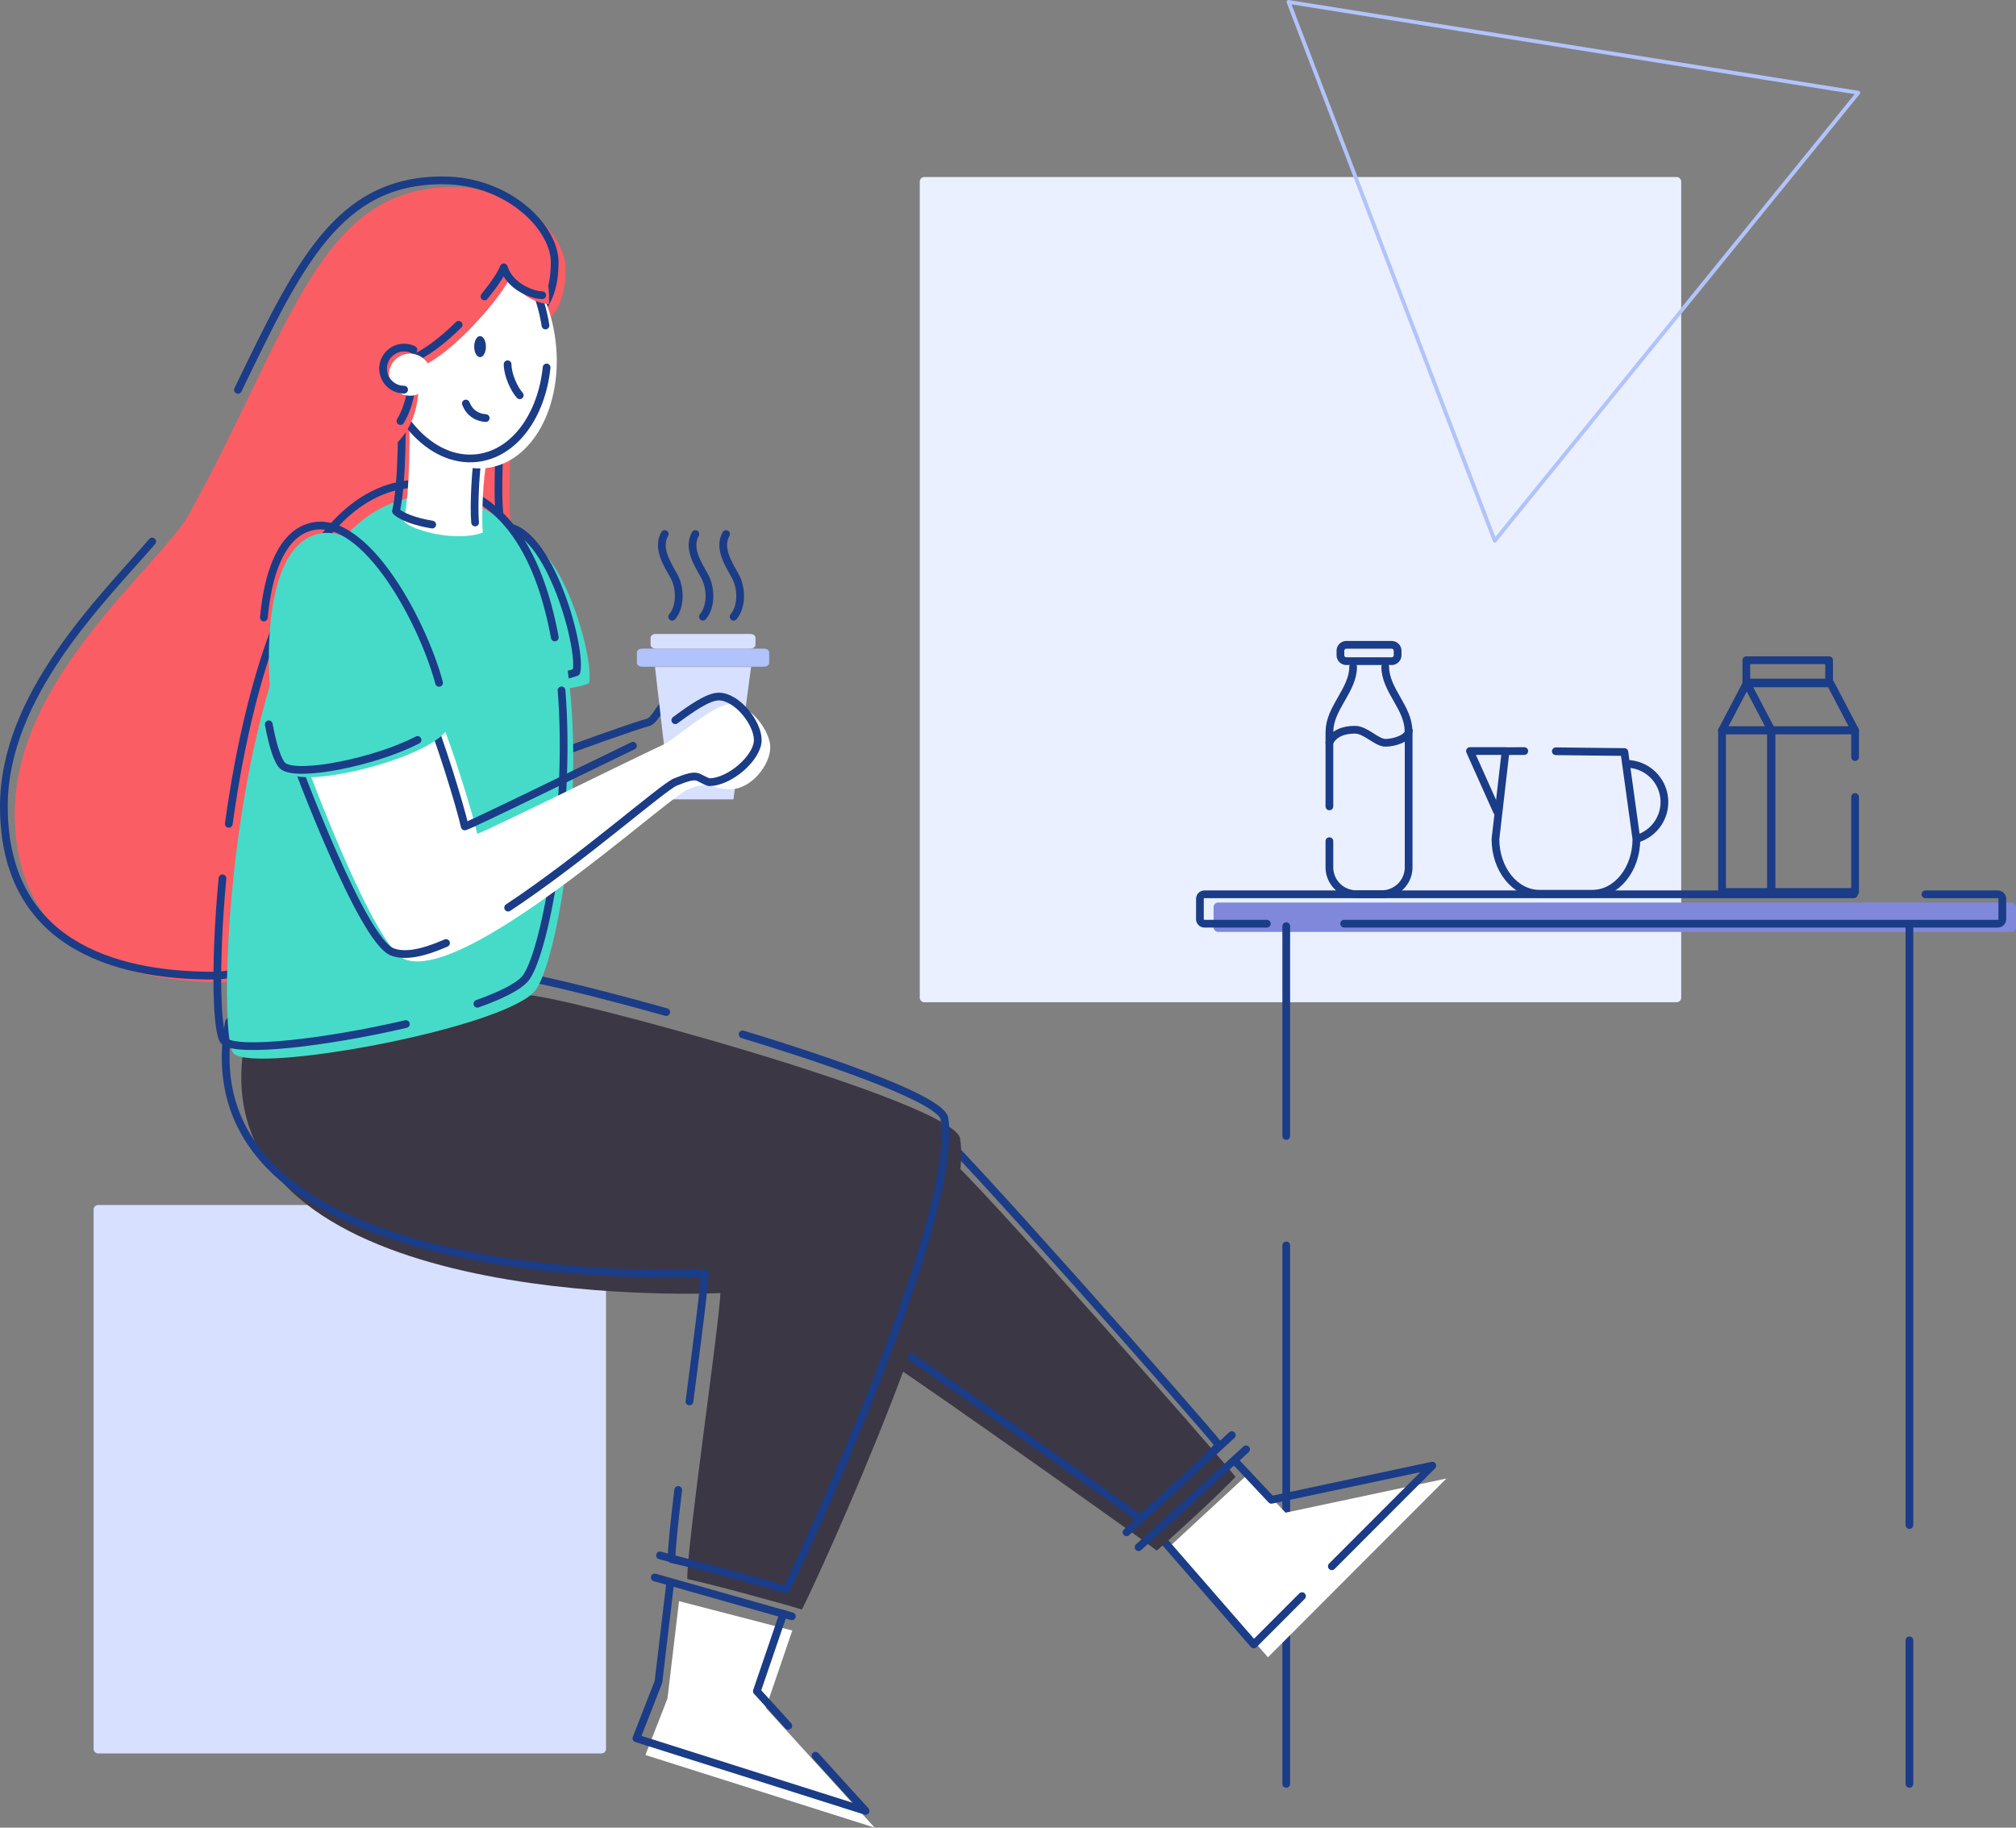 <svg xmlns="http://www.w3.org/2000/svg" viewBox="0 0 5216.14 4728.99">
<rect x="0" y="0" width="5216.14" height="4728.99" fill="#808080" stroke="none"/>
<defs>
<style>.cls-1{fill:#eaf0ff;}.cls-1,.cls-10,.cls-11,.cls-3,.cls-5,.cls-6,.cls-7,.cls-8,.cls-9{fill-rule:evenodd;}.cls-2,.cls-4{fill:none;stroke-linecap:round;stroke-linejoin:round;}.cls-2{stroke:#b2c3fb;stroke-width:10px;}.cls-3{fill:#8088dc;}.cls-4{stroke:#1b3c87;stroke-width:20px;}.cls-5{fill:#fff;}.cls-6{fill:#d7e0ff;}.cls-7{fill:#b2c3fb;}.cls-8{fill:#3c3744;}.cls-9{fill:#fb5d64;}.cls-10{fill:#46dbc9;}.cls-11{fill:#1b3c87;}</style></defs><title>drawkit-grape-pack-illustration-5</title><g id="Layer_2" data-name="Layer 2"><g id="Layer_1-2" data-name="Layer 1"><path class="cls-1" d="M2391.68,458.06H4338a11.9,11.9,0,0,1,11.9,11.91V2581.42a11.9,11.9,0,0,1-11.9,11.9H2391.68a11.9,11.9,0,0,1-11.89-11.9V470A11.9,11.9,0,0,1,2391.68,458.06Z"/><path class="cls-2" d="M3867.43,1399.1,3333.85,5,4808,240Z"/><path class="cls-3" d="M3151.92,2335.27H5204.24a11.9,11.9,0,0,1,11.9,11.9v52.26a11.9,11.9,0,0,1-11.9,11.91H3151.92a11.91,11.91,0,0,1-11.91-11.91v-52.26A11.91,11.91,0,0,1,3151.92,2335.27Z"/><path class="cls-4" d="M3277.81,2390.11H3116.55a11.9,11.9,0,0,1-11.91-11.9v-52.27a11.9,11.9,0,0,1,11.91-11.9H4796.68"/><path class="cls-4" d="M4981.85,2314h187a11.92,11.92,0,0,1,11.91,11.9v52.27a11.92,11.92,0,0,1-11.91,11.9h-1691"/><path class="cls-4" d="M3328,3222.45V4615.81"/><path class="cls-4" d="M3328,2396.43v543"/><path class="cls-5" d="M3029,3999.09l251.62,289.2,461.89-462.64-416.39,88.44-95.22-101.51"/><path class="cls-5" d="M1756.89,4143,1727,4395l-57.1,146.14,593,187.81-281.33-309.77L2049.94,4219"/><path class="cls-4" d="M1434.46,1954.16c25.36-10.63,216.19-79,241-84.48s36.33-67,85.53-70.67"/><path class="cls-6" d="M1694.71,1725.83h248.63l-45.62,342.52H1734.31Z"/><path class="cls-7" d="M1661.22,1678.36h315.61c7.38,0,13.37,4.36,13.37,9.72v27.28c0,5.37-6,9.72-13.37,9.72H1661.22c-7.38,0-13.37-4.35-13.37-9.72v-27.28C1647.85,1682.72,1653.84,1678.36,1661.22,1678.36Z"/><path class="cls-6" d="M1696.69,1640.32h244.67c7.38,0,13.37,4.35,13.37,9.72v18.43c0,5.37-6,9.72-13.37,9.72H1696.69c-7.37,0-13.36-4.35-13.36-9.72V1650C1683.33,1644.67,1689.32,1640.32,1696.69,1640.32Z"/><path class="cls-4" d="M1719.8,1381.79c-20,35.29,4.86,75.16,23.27,107.7s17.84,80.65-3.8,106.32"/><path class="cls-4" d="M1799.19,1381.79c-20,35.29,4.88,75.16,23.27,107.7s17.87,80.65-3.79,106.32"/><path class="cls-4" d="M1878.61,1381.79c-20,35.29,4.86,75.16,23.26,107.7s17.85,80.65-3.79,106.32"/><path class="cls-6" d="M254.1,3118h1302a11.9,11.9,0,0,1,11.9,11.91V4525.16a11.9,11.9,0,0,1-11.9,11.91H254.1a11.91,11.91,0,0,1-11.91-11.91V3129.91A11.91,11.91,0,0,1,254.1,3118Z"/><path class="cls-4" d="M3445.94,4052.81l260-260.42-416.38,88.44-95.2-101.51"/><path class="cls-4" d="M2992.43,3965.83,3244.06,4255l124.73-124.94"/><path class="cls-8" d="M2310,3531.69c78.27,49.79,649,453.36,682.89,480.51,43.2-36.72,166.91-151.07,203.85-190.77-33.91-45.8-697.31-796.71-735.89-818.28S2231.72,3481.89,2310,3531.69Z"/><path class="cls-4" d="M2914.72,3964.81l272.41-251.41"/><path class="cls-4" d="M2945.92,4003.41,3224,3750.16"/><path class="cls-4" d="M2267,3449.66c78.28,49.79,649,453.36,682.88,480.52,43.2-36.73,166.91-151.07,203.87-190.78-33.92-45.79-697.32-796.7-735.91-818.28S2188.76,3399.87,2267,3449.66Z"/><path class="cls-4" d="M1694,4081.68l354.79,100.54"/><path class="cls-4" d="M1707.6,4024.67l363.56,96.65"/><path class="cls-4" d="M2039.6,4465.49,1958.3,4376l68.36-200.24"/><path class="cls-4" d="M1733.61,4099.71l-29.9,252.1-57.11,146.13,593,187.81L2110,4543"/><path class="cls-8" d="M632.73,2697C513.6,3364.63,1704.41,3353.41,1864,3345.81c-3.8,89.31-87.84,660.4-85.71,739.89,70.11,15.26,250.57,64.74,296.46,79,35-65.71,449.69-966.51,409.46-1218.69-15.2-95.29-1039.66-373.73-1123.39-371.49S638.94,2662.28,632.73,2697Z"/><path class="cls-4" d="M1754.76,3855.29c-10.43,86.51-17.6,155-17,179,70.1,15.27,250.56,64.75,296.45,79,35-65.71,449.69-966.51,409.46-1218.69-7.47-46.83-258.74-137.91-522.3-218.16"/><path class="cls-4" d="M1723.75,2618.75c-199.69-55.83-371.21-96.53-403.43-95.67-83.72,2.25-721.88,87.76-728.09,122.5C473.1,3313.19,1663.9,3302,1823.5,3294.37c-1.74,40.86-20.27,182.57-39.66,331.91"/><path class="cls-9" d="M1463.42,700.11C1467.17,609.72,1345.73,484,1173.79,484c-348.5,0-416.06,357.65-683.17,843.9-74.16,135-452.3,424-452.3,775.83s278.76,438.17,541.82,438.17,837.08-534,837.08-684.74S1318,1498.75,1318,1286.88s29.23-331.41,29.23-387.21S1461.65,863.84,1463.42,700.11Z"/><path class="cls-4" d="M393.9,1401.08C260.73,1555,10,1799.84,10,2086.35c0,351.84,278.76,438.17,541.82,438.17s837.08-534,837.08-684.74-99.25-358.39-99.25-570.25,29.23-331.42,29.23-387.21,114.46-35.84,116.22-199.57c3.75-90.39-117.67-216.13-289.63-216.13-271.3,0-372.34,216.74-529.8,542.18"/><path class="cls-10" d="M1322.81,1394c122.41-28.31,217.24,310.65,201,374.34-44.58,16.27-98.37,18.4-108.27,2.83S1249.42,1411,1322.81,1394Z"/><path class="cls-4" d="M1290.25,1364.73c122.43-28.3,217.24,310.66,201,374.34-44.58,16.28-98.37,18.4-108.26,2.84S1216.86,1381.7,1290.25,1364.73Z"/><path class="cls-10" d="M1112.47,1283.5c535.62,0,359.51,1185.68,270,1282.53S660.5,2778.81,604.73,2726,603.27,1282,1112.47,1283.5Z"/><path class="cls-4" d="M1050.14,2649.77c-204.28,47.64-437.43,75.12-470.3,44-19.25-18.24-25.39-196.1-4.2-421.08"/><path class="cls-4" d="M1452.93,1786.32c26,328.2-47.2,695.39-95.35,747.49-19.31,20.89-63.87,42.67-122.48,63.45"/><path class="cls-4" d="M592,2131.61c55.56-405.55,197.77-881.19,495.63-880.33,206.41,0,307.14,176.12,347.84,398.14"/><path class="cls-5" d="M784.07,1953.85c16.78,46.92,184.17,496.05,262.5,528,156.49,63.73,676.8-415.61,733.16-439.19,63.16-25.47,55.11-.43,109.59-.43s103.61-63.35,103.61-108.12-53.93-112.63-101-112.63-144.14,92-180.52,107.74-455.24,222.62-476.64,228.33c-12.13-54.23-65.65-227.62-95.62-296.83S767.29,1906.94,784.07,1953.85Z"/><path class="cls-4" d="M1637.71,1929.68c-115,55.34-417.09,204-435.19,208.78-12.13-54.23-65.64-227.62-95.6-296.83s-371.86,46.27-355.07,93.18,184.17,496.05,262.5,528c33,13.44,82.14,2.73,139.73-22.75"/><path class="cls-4" d="M1314.73,2348.52c191.65-126.84,398.42-310.58,432.77-325,63.16-25.47,52.5-11.51,87,.43,54.47,0,126.16-64.21,126.16-109s-53.92-112.63-101-112.63c-27.69,0-72.64,31.82-112.39,61.24"/><path class="cls-10" d="M806,1387c180.87-77.35,389,416.31,354.89,493.65s-361.7,159.25-411.76,120.57S637.6,1459,806,1387Z"/><path class="cls-4" d="M1080.35,1914.66C973.2,1970.55,770.9,2012,732.46,1982.3c-13-10-26.71-51.25-37-108.1"/><path class="cls-4" d="M682.72,1597.79c9.89-106.89,40.59-201.48,106.61-229.72,142.84-61.09,302.69,234,346.78,398.86"/><path class="cls-5" d="M1056.09,1045.3c6.5,48.75,4.54,239.19-11.71,303.54,24.06,25.35,138.46,54,204.75,29.25-3.9-42.25,1.31-148.85,10.41-185.9S1049.59,996.55,1056.09,1045.3Z"/><path class="cls-4" d="M1229.25,1352c-3.9-42.25,1.31-148.84,10.4-185.89s-209.93-195.64-203.43-146.9,4.54,239.2-11.71,303.54c12.75,13.44,50.89,27.79,93.8,34.63"/><path class="cls-5" d="M1005.8,931.51c-19.88-167.68,60.66-314.34,179.91-327.58s232,112,251.89,279.66-60.66,314.34-179.9,327.57S1025.68,1099.19,1005.8,931.51Z"/><path class="cls-4" d="M1414.31,950.81c-13.14,125.81-84.29,223.81-180.73,234.51-119.24,13.24-232-112-251.9-279.65s60.67-314.34,179.91-327.58c115.52-12.82,225,104.33,249.77,264.15"/><path class="cls-9" d="M1420.36,786.74c-23.12,0-83.51-20.76-99.54-72.19-17.47,48.6-155.23,209.49-241.1,237.79,7.08,32.56,13.22,149.57-73.13,210.9S855.13,827.79,896.19,757.49s215.62-207.13,266.56-206.66S1428.86,552.25,1420.36,786.74Z"/><path class="cls-4" d="M1186.72,840.4c-42,41.11-87.87,77.08-124.36,89.11,5.4,24.87,10.26,99-26.23,160"/><path class="cls-4" d="M1403,763.9c-23.12,0-83.51-20.76-99.55-72.18-5.73,15.93-24.38,43.94-49.9,75.39"/><path class="cls-5" d="M1006.42,969.53a54.4,54.4,0,1,1,54.4,54.39A54.39,54.39,0,0,1,1006.42,969.53Z"/><path class="cls-4" d="M1045.6,1008.2a54.4,54.4,0,1,1,24.16-103.15"/><path class="cls-4" d="M1313.35,942.55c0,26.7,16.55,64,31.47,80.24"/><path class="cls-11" d="M1226.93,896.9c0-15,6.79-27.24,15.16-27.24s15.14,12.2,15.14,27.24-6.77,27.23-15.14,27.23S1226.93,911.94,1226.93,896.9Z"/><path class="cls-4" d="M1205.29,1044.13c9.56,23.87,28.11,36.07,51.46,37.67"/><path class="cls-4" d="M4940.39,4244.45v371.36"/><path class="cls-4" d="M4940.39,2396.43V3946.07"/><path class="cls-4" d="M3439.66,2086.59V1895"/><path class="cls-4" d="M3644.68,1891v353.07a69.6,69.6,0,0,1-69.59,69.6h-65.84a69.6,69.6,0,0,1-69.59-69.6v-67.52"/><path class="cls-4" d="M3439.93,1892.45c0-60.16,61.09-106.87,61.09-167"/><path class="cls-4" d="M3644.29,1891.27c0-60.16-60.15-105.69-60.15-165.85"/><path class="cls-4" d="M3483.66,1668.51h117a15.47,15.47,0,0,1,15.48,15.46v11.35a15.48,15.48,0,0,1-15.48,15.47h-117a15.48,15.48,0,0,1-15.48-15.47V1684A15.47,15.47,0,0,1,3483.66,1668.51Z"/><path class="cls-4" d="M4025.47,1943.9c75.92.72,154,1.95,177.4,1.95l31.1,225.33c0,78.1-50.93,141.41-113.75,141.41H3983.06c-62.84,0-113.77-63.31-113.77-141.41l26.2-227.56c13.54-.19,30.07-.25,48.4-.23"/><path class="cls-4" d="M4207.62,1976.51a98.85,98.85,0,0,1,31.48,192.55"/><path class="cls-4" d="M3892.72,1943.37h-89.39c30.14,67.71,69.91,156.21,69.91,156.21"/><path class="cls-4" d="M4799.79,2062.3v245.76H4583.56V1889.24h216.23V1959"/><path class="cls-4" d="M4519.74,1768.2H4736l63.8,121.8H4583.56Z"/><path class="cls-4" d="M4518.41,1708.34H4732.6v57.77H4518.41Z"/><path class="cls-4" d="M4519.22,1768.2,4455.41,1890h126.25"/><path class="cls-4" d="M4455.64,1889.24h126.5v418.82h-126.5Z"/><path class="cls-4" d="M3439.42,1921.54c11.57-24.54,38-33.34,66.22-33.34s56,33.8,79.18,33.8,60.15-12,60.15-31.39"/></g></g></svg>